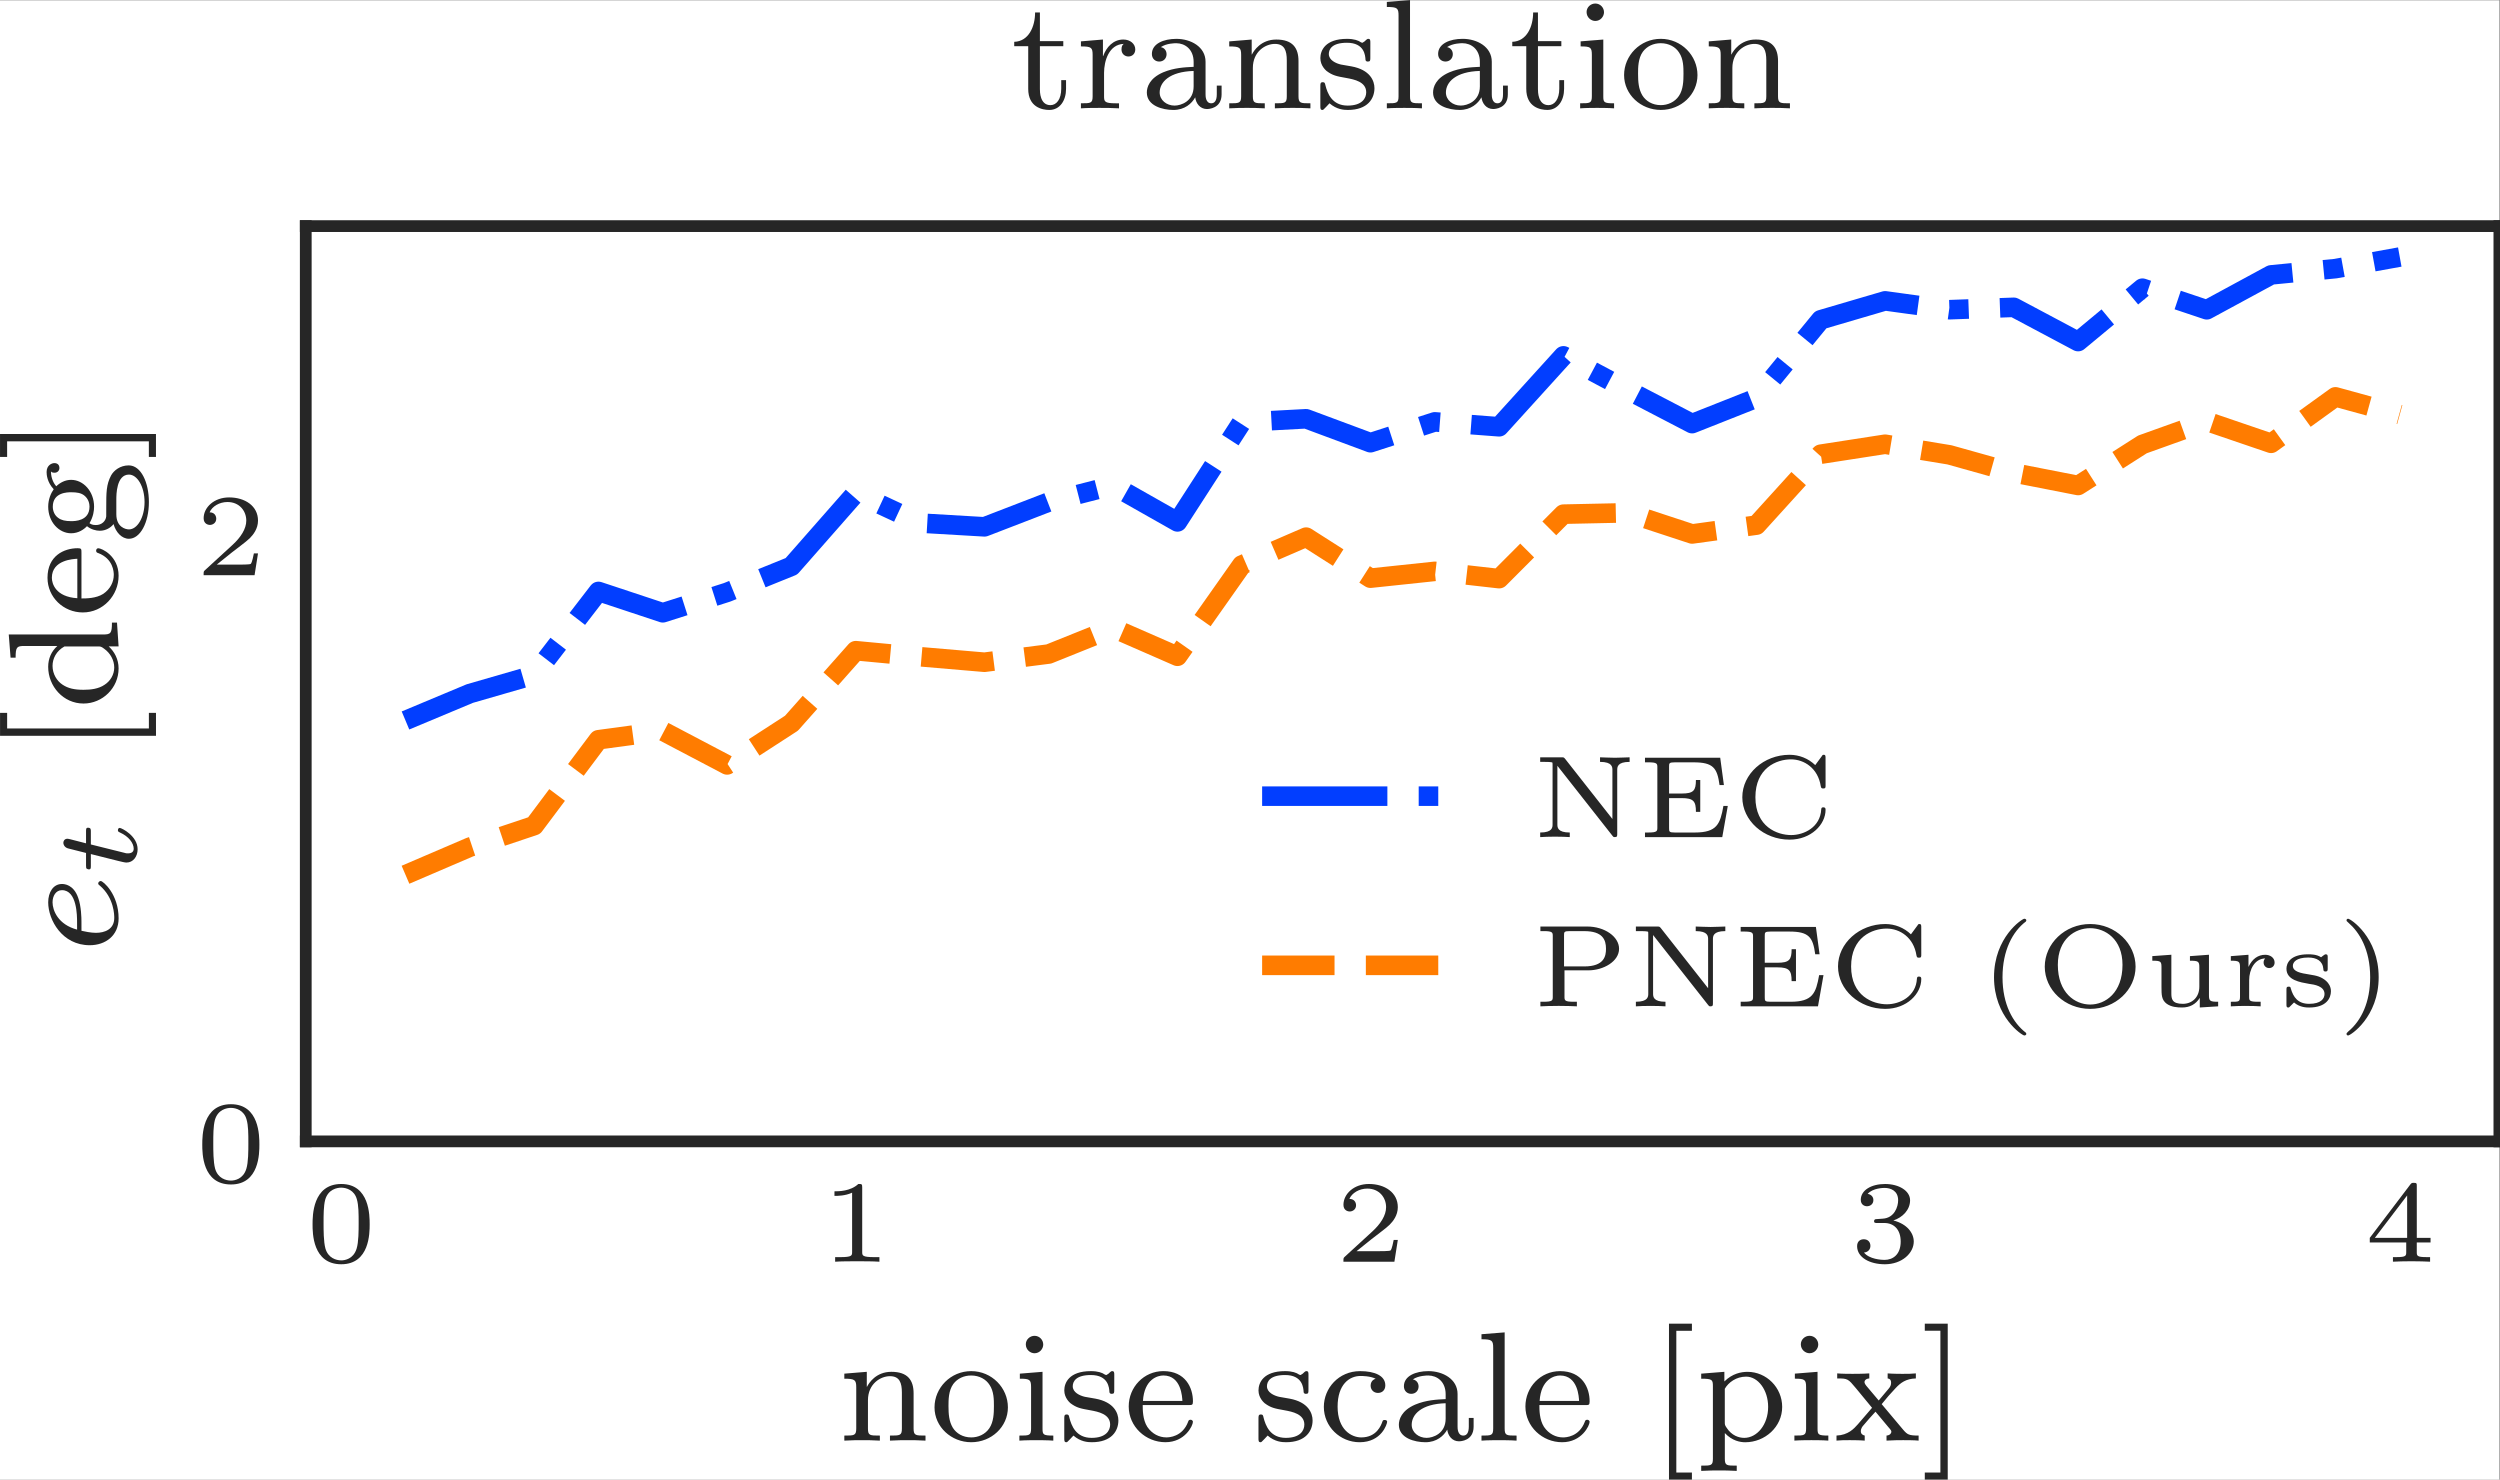 <?xml version="1.0" encoding="UTF-8" standalone="no"?>
<!-- Created with Inkscape (http://www.inkscape.org/) -->

<svg
   version="1.1"
   id="svg1"
   width="170.276"
   height="100.779"
   viewBox="0 0 170.276 100.779"
   sodipodi:docname="omni_mean_t.pdf"
   xmlns:inkscape="http://www.inkscape.org/namespaces/inkscape"
   xmlns:sodipodi="http://sodipodi.sourceforge.net/DTD/sodipodi-0.dtd"
   xmlns="http://www.w3.org/2000/svg"
   xmlns:svg="http://www.w3.org/2000/svg">
  <rect x="0" y="0" width="170.276" height="100.779" fill="#808080" stroke="none"/>
  <defs
     id="defs1">
    <clipPath
       clipPathUnits="userSpaceOnUse"
       id="clipPath15">
      <path
         d="M 15.623,17.284 H 127.707 V 64.05 H 15.623 Z"
         id="path15" />
    </clipPath>
    <clipPath
       clipPathUnits="userSpaceOnUse"
       id="clipPath17">
      <path
         d="M 15.623,17.284 H 127.707 V 64.05 H 15.623 Z"
         id="path17" />
    </clipPath>
  </defs>
  <sodipodi:namedview
     id="namedview1"
     pagecolor="#ffffff"
     bordercolor="#000000"
     borderopacity="0.25"
     inkscape:showpageshadow="2"
     inkscape:pageopacity="0.0"
     inkscape:pagecheckerboard="0"
     inkscape:deskcolor="#d1d1d1">
    <inkscape:page
       x="0"
       y="0"
       inkscape:label="1"
       id="page1"
       width="170.276"
       height="100.779"
       margin="0"
       bleed="0" />
  </sodipodi:namedview>
  <g
     id="g1"
     inkscape:groupmode="layer"
     inkscape:label="1">
    <path
       id="path1"
       d="M 0,0 H 127.707 V 75.585 H 0 Z"
       style="fill:#ffffff;fill-opacity:1;fill-rule:nonzero;stroke:none"
       transform="matrix(1.333,0,0,-1.333,0,100.779)" />
    <path
       id="path2"
       d="M 15.623,17.284 H 127.707 V 64.05 H 15.623 Z"
       style="fill:#ffffff;fill-opacity:1;fill-rule:nonzero;stroke:none"
       transform="matrix(1.333,0,0,-1.333,0,100.779)" />
    <path
       id="path3"
       d="m 3.28,-1.909 c 0,-0.434 0,-2.062 -1.453,-2.062 -1.465,0 -1.465,1.629 -1.465,2.062 0,0.434 0,2.039 1.465,2.039 1.453,0 1.453,-1.605 1.453,-2.039 z m -1.453,1.84 c -0.258,0 -0.668,-0.117 -0.809,-0.609 -0.094,-0.352 -0.094,-0.937 -0.094,-1.301 0,-0.398 0,-0.867 0.082,-1.184 0.152,-0.539 0.609,-0.621 0.82,-0.621 0.27,0 0.668,0.129 0.797,0.586 0.094,0.316 0.094,0.75 0.094,1.219 0,0.375 0,0.984 -0.105,1.313 -0.164,0.527 -0.598,0.598 -0.785,0.598 z m 0,0"
       style="fill:#262626;fill-opacity:1;fill-rule:nonzero;stroke:none"
       aria-label="0"
       transform="matrix(1.333,0,0,1.333,20.806,85.936)" />
    <path
       id="path4"
       d="m 2.145,-3.796 c 0,-0.176 -0.023,-0.176 -0.199,-0.176 -0.398,0.375 -1.008,0.375 -1.219,0.375 v 0.234 c 0.152,0 0.551,0 0.902,-0.164 v 3.023 c 0,0.188 0,0.27 -0.609,0.27 H 0.762 v 0.234 c 0.328,-0.023 0.797,-0.023 1.125,-0.023 0.34,0 0.797,0 1.137,0.023 v -0.234 H 2.766 c -0.621,0 -0.621,-0.082 -0.621,-0.27 z m 0,0"
       style="fill:#262626;fill-opacity:1;fill-rule:nonzero;stroke:none"
       aria-label="1"
       transform="matrix(1.333,0,0,1.333,55.866,85.936)" />
    <path
       id="path5"
       d="M 3.21,-1.112 H 2.999 c -0.023,0.082 -0.082,0.469 -0.164,0.539 -0.047,0.035 -0.527,0.035 -0.609,0.035 h -1.125 L 1.874,-1.159 c 0.199,-0.164 0.727,-0.539 0.914,-0.727 0.176,-0.176 0.422,-0.48 0.422,-0.902 0,-0.75 -0.668,-1.184 -1.477,-1.184 -0.762,0 -1.301,0.504 -1.301,1.066 0,0.305 0.258,0.34 0.316,0.34 0.152,0 0.328,-0.105 0.328,-0.316 0,-0.141 -0.082,-0.328 -0.34,-0.328 0.129,-0.305 0.504,-0.527 0.914,-0.527 0.621,0 0.961,0.469 0.961,0.949 0,0.422 -0.281,0.855 -0.703,1.242 l -1.418,1.301 c -0.059,0.059 -0.059,0.059 -0.059,0.246 H 3.035 Z m 0,0"
       style="fill:#262626;fill-opacity:1;fill-rule:nonzero;stroke:none"
       aria-label="2"
       transform="matrix(1.333,0,0,1.333,90.927,85.936)" />
    <path
       id="path6"
       d="m 1.759,-1.979 c 0.504,0 0.844,0.34 0.844,0.949 0,0.656 -0.387,0.937 -0.832,0.937 -0.152,0 -0.773,-0.035 -1.043,-0.375 0.234,-0.023 0.328,-0.188 0.328,-0.34 0,-0.211 -0.141,-0.34 -0.34,-0.34 -0.164,0 -0.34,0.094 -0.34,0.352 0,0.586 0.656,0.926 1.418,0.926 0.879,0 1.477,-0.574 1.477,-1.16 0,-0.434 -0.34,-0.902 -1.043,-1.078 0.469,-0.152 0.855,-0.539 0.855,-1.031 0,-0.48 -0.562,-0.832 -1.277,-0.832 -0.703,0 -1.242,0.316 -1.242,0.809 0,0.258 0.199,0.328 0.316,0.328 0.164,0 0.328,-0.105 0.328,-0.316 0,-0.188 -0.141,-0.293 -0.293,-0.316 0.27,-0.305 0.82,-0.305 0.867,-0.305 0.305,0 0.691,0.141 0.691,0.633 0,0.328 -0.188,0.902 -0.785,0.938 -0.105,0.012 -0.27,0.023 -0.316,0.023 -0.059,0 -0.129,0.012 -0.129,0.105 0,0.094 0.07,0.094 0.164,0.094 z m 0,0"
       style="fill:#262626;fill-opacity:1;fill-rule:nonzero;stroke:none"
       aria-label="3"
       transform="matrix(1.333,0,0,1.333,125.987,85.936)" />
    <path
       id="path7"
       d="M 3.375,-0.983 V -1.218 h -0.703 v -2.637 c 0,-0.141 0,-0.176 -0.152,-0.176 -0.105,0 -0.117,0.012 -0.176,0.082 l -2.074,2.73 v 0.234 H 2.132 v 0.48 c 0,0.199 0,0.27 -0.504,0.27 H 1.453 v 0.234 c 0.129,-0.012 0.691,-0.023 0.949,-0.023 0.258,0 0.82,0.012 0.949,0.023 v -0.234 H 3.175 c -0.504,0 -0.504,-0.07 -0.504,-0.27 V -0.983 Z M 2.179,-3.386 v 2.168 H 0.527 Z m 0,0"
       style="fill:#262626;fill-opacity:1;fill-rule:nonzero;stroke:none"
       aria-label="4"
       transform="matrix(1.333,0,0,1.333,161.047,85.936)" />
    <path
       id="path8"
       d="m 3.868,-2.415 c 0,-0.668 -0.293,-1.102 -1.137,-1.102 -0.785,0 -1.148,0.574 -1.242,0.762 h -0.012 v -0.762 l -1.148,0.094 v 0.258 c 0.539,0 0.609,0.059 0.609,0.445 v 2.098 c 0,0.363 -0.105,0.363 -0.609,0.363 v 0.258 c 0.34,-0.023 0.691,-0.023 0.902,-0.023 0.234,0 0.574,0 0.914,0.023 v -0.258 c -0.516,0 -0.609,0 -0.609,-0.363 V -2.064 c 0,-0.844 0.645,-1.23 1.125,-1.23 0.492,0 0.609,0.34 0.609,0.844 v 1.828 c 0,0.363 -0.094,0.363 -0.609,0.363 v 0.258 c 0.34,-0.023 0.691,-0.023 0.914,-0.023 0.223,0 0.562,0 0.902,0.023 v -0.258 c -0.504,0 -0.609,0 -0.609,-0.363 z m 4.819,0.715 c 0,-0.996 -0.82,-1.852 -1.875,-1.852 -1.055,0 -1.875,0.855 -1.875,1.852 0,0.996 0.855,1.781 1.875,1.781 1.031,0 1.875,-0.785 1.875,-1.781 z m -1.875,1.535 c -0.434,0 -0.762,-0.211 -0.938,-0.492 -0.199,-0.328 -0.223,-0.715 -0.223,-1.113 0,-0.305 0,-0.785 0.246,-1.125 0.211,-0.281 0.539,-0.434 0.914,-0.434 0.422,0 0.762,0.199 0.938,0.48 0.223,0.328 0.223,0.762 0.223,1.078 0,0.363 -0.012,0.809 -0.234,1.137 -0.211,0.316 -0.574,0.469 -0.926,0.469 z M 10.492,-4.911 c 0,-0.234 -0.188,-0.445 -0.445,-0.445 -0.234,0 -0.445,0.188 -0.445,0.434 0,0.281 0.234,0.457 0.445,0.457 0.27,0 0.445,-0.234 0.445,-0.445 z m -1.195,1.488 v 0.258 c 0.504,0 0.574,0.047 0.574,0.434 v 2.109 c 0,0.363 -0.094,0.363 -0.598,0.363 v 0.258 c 0.305,-0.023 0.75,-0.023 0.867,-0.023 0.105,0 0.586,0 0.867,0.023 v -0.258 c -0.516,0 -0.551,-0.047 -0.551,-0.352 V -3.517 Z m 4.825,0.07 c 0,-0.117 0,-0.199 -0.105,-0.199 -0.035,0 -0.059,0 -0.188,0.129 -0.012,0 -0.094,0.07 -0.117,0.07 0,0 -0.023,0 -0.07,-0.023 -0.129,-0.094 -0.352,-0.176 -0.715,-0.176 -1.113,0 -1.359,0.598 -1.359,0.984 0,0.398 0.293,0.633 0.316,0.656 0.316,0.234 0.504,0.27 1.031,0.363 0.375,0.07 0.996,0.188 0.996,0.727 0,0.305 -0.211,0.68 -0.949,0.68 -0.797,0 -1.031,-0.621 -1.137,-1.043 -0.023,-0.105 -0.035,-0.152 -0.129,-0.152 -0.129,0 -0.129,0.07 -0.129,0.223 v 0.984 c 0,0.129 0,0.211 0.105,0.211 0.047,0 0.047,-0.012 0.199,-0.164 0.035,-0.035 0.129,-0.141 0.164,-0.176 0.363,0.316 0.727,0.34 0.938,0.34 1.02,0 1.359,-0.586 1.359,-1.113 0,-0.375 -0.223,-0.938 -1.172,-1.113 -0.07,-0.012 -0.516,-0.094 -0.539,-0.094 -0.258,-0.059 -0.621,-0.223 -0.621,-0.539 0,-0.246 0.164,-0.574 0.926,-0.574 0.891,0 0.938,0.645 0.949,0.879 0.012,0.059 0.059,0.082 0.117,0.082 0.129,0 0.129,-0.059 0.129,-0.211 z m 3.797,1.535 c 0.176,0 0.223,0 0.223,-0.188 0,-0.703 -0.387,-1.547 -1.512,-1.547 -0.996,0 -1.77,0.82 -1.77,1.805 0,1.031 0.867,1.828 1.875,1.828 1.008,0 1.406,-0.855 1.406,-1.043 0,-0.023 -0.023,-0.105 -0.129,-0.105 -0.082,0 -0.105,0.059 -0.117,0.105 -0.293,0.773 -0.973,0.797 -1.113,0.797 -0.363,0 -0.727,-0.176 -0.973,-0.539 C 15.575,-1.068 15.575,-1.583 15.575,-1.818 Z m -2.332,-0.211 c 0.07,-1.113 0.75,-1.301 1.043,-1.301 0.926,0 0.961,1.125 0.973,1.301 z m 8.458,-1.324 c 0,-0.117 0,-0.199 -0.105,-0.199 -0.035,0 -0.059,0 -0.188,0.129 -0.012,0 -0.094,0.07 -0.117,0.07 0,0 -0.023,0 -0.07,-0.023 -0.129,-0.094 -0.352,-0.176 -0.715,-0.176 -1.113,0 -1.359,0.598 -1.359,0.984 0,0.398 0.293,0.633 0.316,0.656 0.316,0.234 0.504,0.27 1.031,0.363 0.375,0.07 0.996,0.188 0.996,0.727 0,0.305 -0.211,0.68 -0.949,0.68 -0.797,0 -1.031,-0.621 -1.137,-1.043 -0.023,-0.105 -0.035,-0.152 -0.129,-0.152 -0.129,0 -0.129,0.07 -0.129,0.223 v 0.984 c 0,0.129 0,0.211 0.105,0.211 0.047,0 0.047,-0.012 0.199,-0.164 0.035,-0.035 0.129,-0.141 0.164,-0.176 0.363,0.316 0.727,0.34 0.938,0.34 1.02,0 1.359,-0.586 1.359,-1.113 0,-0.375 -0.223,-0.938 -1.172,-1.113 -0.07,-0.012 -0.516,-0.094 -0.539,-0.094 -0.258,-0.059 -0.621,-0.223 -0.621,-0.539 0,-0.246 0.164,-0.574 0.926,-0.574 0.891,0 0.938,0.645 0.949,0.879 0.012,0.059 0.059,0.082 0.117,0.082 0.129,0 0.129,-0.059 0.129,-0.211 z m 3.434,0.188 c -0.223,0.07 -0.258,0.258 -0.258,0.352 0,0.211 0.152,0.375 0.375,0.375 0.211,0 0.375,-0.141 0.375,-0.387 0,-0.492 -0.539,-0.727 -1.289,-0.727 -1.102,0 -1.852,0.879 -1.852,1.828 0,1.008 0.832,1.805 1.828,1.805 1.125,0 1.406,-0.938 1.406,-1.043 0,-0.094 -0.105,-0.094 -0.129,-0.094 -0.059,0 -0.094,0.012 -0.117,0.094 -0.059,0.164 -0.281,0.797 -1.078,0.797 -0.492,0 -1.207,-0.387 -1.207,-1.57 0,-1.137 0.598,-1.57 1.172,-1.57 0.07,0 0.492,0 0.773,0.141 z m 4.184,0.785 c 0,-0.773 -0.762,-1.172 -1.488,-1.172 -0.656,0 -1.254,0.246 -1.254,0.773 0,0.246 0.176,0.387 0.375,0.387 0.223,0 0.375,-0.164 0.375,-0.375 0,-0.188 -0.117,-0.328 -0.293,-0.363 0.293,-0.199 0.727,-0.199 0.785,-0.199 0.445,0 0.891,0.305 0.891,0.961 v 0.246 c -0.469,0.023 -0.996,0.047 -1.559,0.281 -0.703,0.305 -0.832,0.762 -0.832,1.031 0,0.68 0.809,0.891 1.359,0.891 0.574,0 0.938,-0.328 1.113,-0.645 0.035,0.305 0.246,0.598 0.598,0.598 0.082,0 0.75,-0.023 0.75,-0.75 V -1.161 h -0.246 v 0.445 c 0,0.328 -0.117,0.457 -0.281,0.457 -0.293,0 -0.293,-0.375 -0.293,-0.457 z m -0.609,1.254 c 0,0.773 -0.656,0.984 -0.973,0.984 -0.41,0 -0.762,-0.281 -0.762,-0.668 0,-0.527 0.492,-1.066 1.734,-1.102 z m 3.015,-4.406 -1.184,0.094 v 0.258 c 0.539,0 0.598,0.059 0.598,0.445 v 4.113 c 0,0.363 -0.094,0.363 -0.598,0.363 v 0.258 c 0.305,-0.023 0.75,-0.023 0.891,-0.023 0.152,0 0.586,0 0.902,0.023 v -0.258 c -0.516,0 -0.609,0 -0.609,-0.363 z m 4.119,3.715 c 0.176,0 0.223,0 0.223,-0.188 0,-0.703 -0.387,-1.547 -1.512,-1.547 -0.996,0 -1.77,0.82 -1.77,1.805 0,1.031 0.867,1.828 1.875,1.828 1.008,0 1.406,-0.855 1.406,-1.043 0,-0.023 -0.023,-0.105 -0.129,-0.105 -0.082,0 -0.105,0.059 -0.117,0.105 -0.293,0.773 -0.973,0.797 -1.113,0.797 -0.363,0 -0.727,-0.176 -0.973,-0.539 C 35.843,-1.068 35.843,-1.583 35.843,-1.818 Z m -2.332,-0.211 c 0.07,-1.113 0.75,-1.301 1.043,-1.301 0.926,0 0.961,1.125 0.973,1.301 z m 7.781,4.02 V 1.628 h -0.797 v -7.242 h 0.797 V -5.978 h -1.172 v 7.969 z m 2.291,-0.715 c -0.516,0 -0.609,0 -0.609,-0.352 v -1.312 c 0.375,0.398 0.785,0.469 1.043,0.469 1.008,0 1.887,-0.785 1.887,-1.805 0,-0.996 -0.809,-1.793 -1.77,-1.793 -0.316,0 -0.773,0.082 -1.184,0.492 V -3.517 l -1.184,0.094 v 0.258 c 0.562,0 0.598,0.047 0.598,0.387 v 3.703 c 0,0.352 -0.094,0.352 -0.598,0.352 V 1.546 c 0.34,-0.023 0.691,-0.023 0.902,-0.023 0.234,0 0.574,0 0.914,0.023 z M 45.317,-2.65 c 0.188,-0.328 0.586,-0.621 1.09,-0.621 0.609,0 1.125,0.68 1.125,1.547 0,0.914 -0.574,1.582 -1.219,1.582 -0.281,0 -0.645,-0.117 -0.902,-0.516 -0.094,-0.141 -0.094,-0.152 -0.094,-0.305 z m 4.775,-2.262 c 0,-0.234 -0.188,-0.445 -0.445,-0.445 -0.234,0 -0.445,0.188 -0.445,0.434 0,0.281 0.234,0.457 0.445,0.457 0.27,0 0.445,-0.234 0.445,-0.445 z m -1.195,1.488 v 0.258 c 0.504,0 0.574,0.047 0.574,0.434 v 2.109 c 0,0.363 -0.094,0.363 -0.598,0.363 v 0.258 c 0.305,-0.023 0.75,-0.023 0.867,-0.023 0.105,0 0.586,0 0.867,0.023 v -0.258 c -0.516,0 -0.551,-0.047 -0.551,-0.352 V -3.517 Z m 4.436,1.559 c 0.223,-0.281 0.457,-0.551 0.703,-0.809 0.258,-0.281 0.539,-0.492 1.043,-0.504 v -0.258 c -0.316,0.023 -0.328,0.023 -0.691,0.023 -0.035,0 -0.504,0 -0.75,-0.023 v 0.258 c 0.152,0.023 0.176,0.117 0.176,0.223 0,0.105 -0.035,0.199 -0.129,0.305 l -0.504,0.598 -0.633,-0.75 c -0.094,-0.117 -0.094,-0.176 -0.094,-0.188 0,-0.059 0.047,-0.176 0.246,-0.188 v -0.258 c -0.316,0.023 -0.762,0.023 -0.855,0.023 -0.141,0 -0.551,0 -0.785,-0.023 v 0.258 c 0.539,0 0.551,0.012 0.961,0.504 l 0.82,0.996 -0.727,0.844 c -0.199,0.223 -0.492,0.551 -1.09,0.574 v 0.258 c 0.293,-0.023 0.34,-0.023 0.68,-0.023 0.012,0 0.504,0 0.762,0.023 v -0.258 c -0.105,-0.023 -0.199,-0.082 -0.199,-0.223 0,-0.141 0.094,-0.258 0.129,-0.293 0.199,-0.234 0.41,-0.48 0.621,-0.703 l 0.645,0.773 c 0.164,0.188 0.164,0.199 0.164,0.258 0,0.059 -0.059,0.176 -0.246,0.188 v 0.258 c 0.34,-0.023 0.703,-0.023 0.855,-0.023 0.141,0 0.551,0 0.785,0.023 v -0.258 c -0.492,0 -0.574,-0.047 -0.785,-0.293 z m 3.375,-4.113 h -1.172 v 0.363 h 0.797 V 1.628 H 55.536 V 1.991 h 1.172 z m 0,0"
       style="fill:#262626;fill-opacity:1;fill-rule:nonzero;stroke:none"
       aria-label="noisescale[pix]"
       transform="matrix(1.333,0,0,1.333,57.069,98.123)" />
    <path
       id="path9"
       d="m 3.281,-1.909 c 0,-0.434 0,-2.062 -1.453,-2.062 -1.465,0 -1.465,1.629 -1.465,2.062 0,0.434 0,2.039 1.465,2.039 1.453,0 1.453,-1.605 1.453,-2.039 z m -1.453,1.84 c -0.258,0 -0.668,-0.117 -0.809,-0.609 -0.094,-0.352 -0.094,-0.938 -0.094,-1.301 0,-0.398 0,-0.867 0.082,-1.184 0.152,-0.539 0.609,-0.621 0.82,-0.621 0.27,0 0.668,0.129 0.797,0.586 0.094,0.316 0.094,0.75 0.094,1.219 0,0.375 0,0.984 -0.105,1.312 -0.164,0.527 -0.598,0.598 -0.785,0.598 z m 0,0"
       style="fill:#262626;fill-opacity:1;fill-rule:nonzero;stroke:none"
       aria-label="0"
       transform="matrix(1.333,0,0,1.333,13.293,80.502)" />
    <path
       id="path10"
       d="M 3.211,-1.113 H 3 c -0.023,0.082 -0.082,0.469 -0.164,0.539 -0.047,0.035 -0.527,0.035 -0.609,0.035 h -1.125 L 1.875,-1.16 c 0.199,-0.164 0.727,-0.539 0.914,-0.727 0.176,-0.176 0.422,-0.48 0.422,-0.902 0,-0.75 -0.668,-1.184 -1.477,-1.184 -0.762,0 -1.301,0.504 -1.301,1.066 0,0.305 0.258,0.34 0.316,0.34 0.152,0 0.328,-0.105 0.328,-0.316 0,-0.141 -0.082,-0.328 -0.34,-0.328 0.129,-0.305 0.504,-0.527 0.914,-0.527 0.621,0 0.961,0.469 0.961,0.949 0,0.422 -0.281,0.855 -0.703,1.242 l -1.418,1.301 c -0.059,0.059 -0.059,0.059 -0.059,0.246 H 3.035 Z m 0,0"
       style="fill:#262626;fill-opacity:1;fill-rule:nonzero;stroke:none"
       aria-label="2"
       transform="matrix(1.333,0,0,1.333,13.293,39.175)" />
    <path
       id="path11"
       d="m 1.606,-1.817 c 0.176,0 0.773,-0.012 1.195,-0.164 0.691,-0.234 0.715,-0.715 0.715,-0.832 0,-0.445 -0.422,-0.703 -0.938,-0.703 -0.902,0 -2.191,0.715 -2.191,2.121 0,0.809 0.492,1.477 1.371,1.477 1.242,0 1.91,-0.797 1.91,-0.914 0,-0.07 -0.07,-0.129 -0.117,-0.129 -0.047,0 -0.082,0.023 -0.117,0.082 -0.633,0.738 -1.523,0.738 -1.652,0.738 -0.586,0 -0.762,-0.492 -0.762,-0.937 0,-0.246 0.07,-0.598 0.105,-0.738 z m -0.422,-0.223 c 0.258,-0.973 0.984,-1.254 1.395,-1.254 0.316,0 0.621,0.164 0.621,0.48 0,0.773 -1.312,0.773 -1.641,0.773 z m 0,0"
       style="fill:#262626;fill-opacity:1;fill-rule:nonzero;stroke:none"
       aria-label="e"
       transform="matrix(0,-1.333,1.333,0,7.97,64.895)" />
    <path
       id="path12"
       d="m 1.606,-2.333 h 0.656 c 0.117,0 0.199,0 0.199,-0.152 0,-0.094 -0.082,-0.094 -0.188,-0.094 h -0.609 l 0.211,-0.82 c 0.023,-0.094 0.023,-0.129 0.023,-0.129 0,-0.152 -0.117,-0.211 -0.211,-0.211 -0.07,0 -0.223,0.047 -0.281,0.234 l -0.234,0.926 H 0.528 c -0.117,0 -0.129,0.012 -0.152,0.023 -0.023,0.023 -0.047,0.105 -0.047,0.129 0.012,0.094 0.07,0.094 0.188,0.094 h 0.598 l -0.352,1.406 c -0.035,0.141 -0.082,0.34 -0.082,0.41 0,0.352 0.316,0.574 0.68,0.574 0.68,0 1.09,-0.82 1.09,-0.914 0,-0.023 -0.012,-0.094 -0.117,-0.094 -0.07,0 -0.082,0.035 -0.117,0.105 -0.199,0.445 -0.539,0.703 -0.832,0.703 -0.223,0 -0.234,-0.223 -0.234,-0.293 0,-0.082 0,-0.094 0.035,-0.211 z m 0,0"
       style="fill:#262626;fill-opacity:1;fill-rule:nonzero;stroke:none"
       aria-label="t"
       transform="matrix(0,-1.333,1.333,0,9.298,59.657)" />
    <path
       id="path13"
       d="M 2.156,1.991 V 1.628 h -0.797 v -7.242 h 0.797 v -0.363 h -1.172 v 7.969 z m 2.821,-7.43 v 0.258 c 0.539,0 0.598,0.059 0.598,0.445 v 1.688 c -0.27,-0.305 -0.645,-0.469 -1.066,-0.469 -0.996,0 -1.875,0.773 -1.875,1.805 0,0.973 0.797,1.793 1.793,1.793 0.48,0 0.867,-0.223 1.125,-0.504 v 0.504 l 1.219,-0.082 v -0.258 c -0.551,0 -0.609,-0.059 -0.609,-0.457 V -5.532 Z m 0.574,4.453 c 0,0.141 0,0.176 -0.117,0.328 -0.223,0.316 -0.586,0.516 -0.961,0.516 -0.363,0 -0.691,-0.199 -0.879,-0.492 -0.211,-0.305 -0.258,-0.703 -0.258,-1.078 0,-0.457 0.07,-0.785 0.258,-1.066 0.188,-0.293 0.551,-0.516 0.961,-0.516 0.375,0 0.762,0.188 0.996,0.609 z M 10.347,-1.817 c 0.176,0 0.223,0 0.223,-0.188 0,-0.703 -0.387,-1.547 -1.512,-1.547 -0.996,0 -1.77,0.82 -1.77,1.805 0,1.031 0.867,1.828 1.875,1.828 1.008,0 1.406,-0.855 1.406,-1.043 0,-0.023 -0.023,-0.105 -0.129,-0.105 -0.082,0 -0.105,0.059 -0.117,0.105 -0.293,0.773 -0.973,0.797 -1.113,0.797 -0.363,0 -0.727,-0.176 -0.973,-0.539 C 8.003,-1.067 8.003,-1.583 8.003,-1.817 Z M 8.015,-2.028 c 0.07,-1.113 0.75,-1.301 1.043,-1.301 0.926,0 0.961,1.125 0.973,1.301 z m 4.184,1.477 c -0.246,-0.023 -0.445,-0.234 -0.445,-0.527 0,-0.188 0.047,-0.258 0.094,-0.328 0.34,0.199 0.645,0.234 0.844,0.234 0.785,0 1.371,-0.551 1.371,-1.172 0,-0.305 -0.141,-0.562 -0.328,-0.762 0.105,-0.094 0.375,-0.27 0.762,-0.27 -0.035,0.023 -0.07,0.059 -0.07,0.188 0,0.141 0.105,0.246 0.246,0.246 0.117,0 0.246,-0.07 0.246,-0.258 0,-0.129 -0.105,-0.398 -0.457,-0.398 -0.129,0 -0.516,0.023 -0.879,0.363 -0.199,-0.141 -0.516,-0.281 -0.891,-0.281 -0.785,0 -1.359,0.551 -1.359,1.172 0,0.375 0.199,0.656 0.363,0.809 -0.164,0.199 -0.234,0.457 -0.234,0.656 0,0.316 0.164,0.562 0.34,0.703 -0.422,0.117 -0.75,0.422 -0.75,0.785 0,0.574 0.82,1.02 1.875,1.02 0.996,0 1.875,-0.398 1.875,-1.031 0,-0.434 -0.258,-0.762 -0.516,-0.902 -0.469,-0.246 -0.867,-0.246 -1.641,-0.246 z m 0.492,-0.855 c -0.738,0 -0.738,-0.762 -0.738,-0.938 0,-0.293 0.047,-0.504 0.164,-0.656 0.129,-0.188 0.352,-0.281 0.574,-0.281 0.738,0 0.738,0.762 0.738,0.938 0,0.293 -0.035,0.504 -0.164,0.668 -0.176,0.223 -0.422,0.27 -0.574,0.27 z m 0.375,1.371 c 0.223,0 1.266,0 1.266,0.645 0,0.422 -0.609,0.797 -1.406,0.797 -0.797,0 -1.395,-0.375 -1.395,-0.797 0,-0.176 0.117,-0.645 0.773,-0.645 z M 16.406,-5.978 h -1.172 v 0.363 h 0.797 v 7.242 h -0.797 v 0.363 h 1.172 z m 0,0"
       style="fill:#262626;fill-opacity:1;fill-rule:nonzero;stroke:none"
       aria-label="[deg]"
       transform="matrix(0,-1.333,1.333,0,7.97,51.429)" />
    <path
       id="path14"
       d="m 20.718,38.79 3.287,1.375 3.287,0.95 3.287,4.268 3.287,-1.09 3.287,1.045 3.287,1.331 3.287,3.74 3.287,-1.532 3.287,-0.192 3.287,1.268 3.287,0.845 3.287,-1.861 3.287,5.091 3.287,0.177 3.287,-1.223 3.287,1.065 3.287,-0.25 3.287,3.623 3.287,-1.752 3.287,-1.71 3.287,1.302 3.287,4.005 3.287,0.965 3.287,-0.452 3.287,0.122 3.287,-1.749 3.287,2.726 3.287,-1.102 3.287,1.782 3.287,0.32 3.287,0.593"
       style="fill:none;stroke:#023eff;stroke-width:1;stroke-linecap:butt;stroke-linejoin:round;stroke-miterlimit:10;stroke-dasharray:6.4, 1.6, 1, 1.6;stroke-dashoffset:0;stroke-opacity:1"
       transform="matrix(1.333,0,0,-1.333,0,100.779)"
       clip-path="url(#clipPath15)" />
    <path
       id="path16"
       d="m 20.718,30.907 3.287,1.41 3.287,1.101 3.287,4.387 3.287,0.444 3.287,-1.729 3.287,2.13 3.287,3.705 3.287,-0.308 3.287,-0.281 3.287,0.42 3.287,1.322 3.287,-1.437 3.287,4.663 3.287,1.423 3.287,-2.096 3.287,0.348 3.287,-0.372 3.287,3.294 3.287,0.07 3.287,-1.081 3.287,0.451 3.287,3.624 3.287,0.509 3.287,-0.542 3.287,-0.921 3.287,-0.644 3.287,2.098 3.287,1.178 3.287,-1.121 3.287,2.373 3.287,-0.904"
       style="fill:none;stroke:#ff7c00;stroke-width:1;stroke-linecap:butt;stroke-linejoin:round;stroke-miterlimit:10;stroke-dasharray:3.7, 1.6;stroke-dashoffset:0;stroke-opacity:1"
       transform="matrix(1.333,0,0,-1.333,0,100.779)"
       clip-path="url(#clipPath17)" />
    <path
       id="path18"
       d="M 15.623,17.284 V 64.05"
       style="fill:none;stroke:#262626;stroke-width:0.6;stroke-linecap:square;stroke-linejoin:miter;stroke-miterlimit:10;stroke-dasharray:none;stroke-opacity:1"
       transform="matrix(1.333,0,0,-1.333,0,100.779)" />
    <path
       id="path19"
       d="M 127.707,17.284 V 64.05"
       style="fill:none;stroke:#262626;stroke-width:0.6;stroke-linecap:square;stroke-linejoin:miter;stroke-miterlimit:10;stroke-dasharray:none;stroke-opacity:1"
       transform="matrix(1.333,0,0,-1.333,0,100.779)" />
    <path
       id="path20"
       d="M 15.623,17.284 H 127.707"
       style="fill:none;stroke:#262626;stroke-width:0.6;stroke-linecap:square;stroke-linejoin:miter;stroke-miterlimit:10;stroke-dasharray:none;stroke-opacity:1"
       transform="matrix(1.333,0,0,-1.333,0,100.779)" />
    <path
       id="path21"
       d="M 15.623,64.05 H 127.707"
       style="fill:none;stroke:#262626;stroke-width:0.6;stroke-linecap:square;stroke-linejoin:miter;stroke-miterlimit:10;stroke-dasharray:none;stroke-opacity:1"
       transform="matrix(1.333,0,0,-1.333,0,100.779)" />
    <path
       id="path22"
       d="M 1.478,-3.176 H 2.673 V -3.434 H 1.478 V -4.899 H 1.232 c 0,0.727 -0.328,1.477 -1.066,1.5 v 0.223 h 0.715 v 2.18 c 0,0.938 0.715,1.078 1.078,1.078 0.539,0 0.855,-0.48 0.855,-1.078 V -1.442 H 2.568 v 0.434 c 0,0.551 -0.246,0.844 -0.551,0.844 -0.539,0 -0.539,-0.691 -0.539,-0.82 z m 3.278,1.359 c 0,-0.598 0.246,-1.453 1.008,-1.477 -0.047,0.035 -0.117,0.094 -0.117,0.281 0,0.246 0.188,0.363 0.352,0.363 0.188,0 0.352,-0.129 0.352,-0.363 0,-0.281 -0.258,-0.504 -0.609,-0.504 -0.516,0 -0.867,0.387 -1.031,0.844 h -0.012 v -0.844 l -1.125,0.094 v 0.258 c 0.539,0 0.598,0.059 0.598,0.445 v 2.098 c 0,0.363 -0.094,0.363 -0.598,0.363 v 0.258 c 0.305,-0.023 0.75,-0.023 0.938,-0.023 0.469,0 0.492,0 1.008,0.023 V -0.258 H 5.354 c -0.586,0 -0.598,-0.094 -0.598,-0.375 z m 5.186,-0.562 c 0,-0.773 -0.762,-1.172 -1.488,-1.172 -0.656,0 -1.254,0.246 -1.254,0.773 0,0.246 0.176,0.387 0.375,0.387 0.223,0 0.375,-0.164 0.375,-0.375 0,-0.188 -0.117,-0.328 -0.293,-0.363 0.293,-0.199 0.727,-0.199 0.785,-0.199 0.445,0 0.891,0.305 0.891,0.961 v 0.246 c -0.469,0.023 -0.996,0.047 -1.559,0.281 -0.703,0.305 -0.832,0.762 -0.832,1.031 0,0.68 0.809,0.891 1.359,0.891 0.574,0 0.938,-0.328 1.113,-0.645 0.035,0.305 0.246,0.598 0.598,0.598 0.082,0 0.75,-0.023 0.75,-0.75 V -1.161 h -0.246 v 0.445 c 0,0.328 -0.117,0.457 -0.281,0.457 -0.293,0 -0.293,-0.375 -0.293,-0.457 z m -0.609,1.254 c 0,0.773 -0.656,0.984 -0.973,0.984 -0.41,0 -0.762,-0.281 -0.762,-0.668 0,-0.527 0.492,-1.066 1.734,-1.102 z m 5.358,-1.289 c 0,-0.668 -0.293,-1.102 -1.137,-1.102 -0.785,0 -1.148,0.574 -1.242,0.762 h -0.012 v -0.762 l -1.148,0.094 v 0.258 c 0.539,0 0.609,0.059 0.609,0.445 v 2.098 c 0,0.363 -0.105,0.363 -0.609,0.363 V -6.220569e-4 C 11.492,-0.024 11.843,-0.024 12.054,-0.024 c 0.234,0 0.574,0 0.914,0.023 V -0.258 c -0.516,0 -0.609,0 -0.609,-0.363 V -2.063 c 0,-0.844 0.645,-1.23 1.125,-1.23 0.492,0 0.609,0.34 0.609,0.844 v 1.828 c 0,0.363 -0.094,0.363 -0.609,0.363 V -6.220569e-4 C 13.824,-0.024 14.175,-0.024 14.398,-0.024 c 0.223,0 0.562,0 0.902,0.023 V -0.258 c -0.504,0 -0.609,0 -0.609,-0.363 z m 3.671,-0.938 c 0,-0.117 0,-0.199 -0.105,-0.199 -0.035,0 -0.059,0 -0.188,0.129 -0.012,0 -0.094,0.07 -0.117,0.07 0,0 -0.023,0 -0.07,-0.023 -0.129,-0.094 -0.352,-0.176 -0.715,-0.176 -1.113,0 -1.359,0.598 -1.359,0.984 0,0.398 0.293,0.633 0.316,0.656 0.316,0.234 0.504,0.27 1.031,0.363 0.375,0.07 0.996,0.188 0.996,0.727 0,0.305 -0.211,0.68 -0.949,0.68 -0.797,0 -1.031,-0.621 -1.137,-1.043 -0.023,-0.105 -0.035,-0.152 -0.129,-0.152 -0.129,0 -0.129,0.07 -0.129,0.223 v 0.984 c 0,0.129 0,0.211 0.105,0.211 0.047,0 0.047,-0.012 0.199,-0.164 0.035,-0.035 0.129,-0.141 0.164,-0.176 0.363,0.316 0.727,0.34 0.938,0.34 1.02,0 1.359,-0.586 1.359,-1.113 0,-0.375 -0.223,-0.938 -1.172,-1.113 -0.07,-0.012 -0.516,-0.094 -0.539,-0.094 -0.258,-0.059 -0.621,-0.223 -0.621,-0.539 0,-0.246 0.164,-0.574 0.926,-0.574 0.891,0 0.938,0.645 0.949,0.879 0.012,0.059 0.059,0.082 0.117,0.082 0.129,0 0.129,-0.059 0.129,-0.211 z m 2.027,-2.18 -1.184,0.094 v 0.258 c 0.539,0 0.598,0.059 0.598,0.445 v 4.113 c 0,0.363 -0.094,0.363 -0.598,0.363 v 0.258 c 0.305,-0.023 0.75,-0.023 0.891,-0.023 0.152,0 0.586,0 0.902,0.023 V -0.258 c -0.516,0 -0.609,0 -0.609,-0.363 z m 4.178,3.152 c 0,-0.773 -0.762,-1.172 -1.488,-1.172 -0.656,0 -1.254,0.246 -1.254,0.773 0,0.246 0.176,0.387 0.375,0.387 0.223,0 0.375,-0.164 0.375,-0.375 0,-0.188 -0.117,-0.328 -0.293,-0.363 0.293,-0.199 0.727,-0.199 0.785,-0.199 0.445,0 0.891,0.305 0.891,0.961 v 0.246 c -0.469,0.023 -0.996,0.047 -1.559,0.281 -0.703,0.305 -0.832,0.762 -0.832,1.031 0,0.68 0.809,0.891 1.359,0.891 0.574,0 0.938,-0.328 1.113,-0.645 0.035,0.305 0.246,0.598 0.598,0.598 0.082,0 0.75,-0.023 0.75,-0.75 V -1.161 h -0.246 v 0.445 c 0,0.328 -0.117,0.457 -0.281,0.457 -0.293,0 -0.293,-0.375 -0.293,-0.457 z m -0.609,1.254 c 0,0.773 -0.656,0.984 -0.973,0.984 -0.41,0 -0.762,-0.281 -0.762,-0.668 0,-0.527 0.492,-1.066 1.734,-1.102 z m 2.968,-2.051 h 1.195 v -0.258 h -1.195 v -1.465 h -0.246 c 0,0.727 -0.328,1.477 -1.066,1.5 v 0.223 h 0.715 v 2.18 c 0,0.938 0.715,1.078 1.078,1.078 0.539,0 0.855,-0.48 0.855,-1.078 V -1.442 h -0.246 v 0.434 c 0,0.551 -0.246,0.844 -0.551,0.844 -0.539,0 -0.539,-0.691 -0.539,-0.82 z m 3.375,-1.734 c 0,-0.234 -0.188,-0.445 -0.445,-0.445 -0.234,0 -0.445,0.188 -0.445,0.434 0,0.281 0.234,0.457 0.445,0.457 0.27,0 0.445,-0.234 0.445,-0.445 z m -1.195,1.488 v 0.258 c 0.504,0 0.574,0.047 0.574,0.434 v 2.109 c 0,0.363 -0.094,0.363 -0.598,0.363 v 0.258 c 0.305,-0.023 0.75,-0.023 0.867,-0.023 0.105,0 0.586,0 0.867,0.023 V -0.258 c -0.516,0 -0.551,-0.047 -0.551,-0.352 V -3.516 Z m 5.971,1.723 c 0,-0.996 -0.82,-1.852 -1.875,-1.852 -1.055,0 -1.875,0.855 -1.875,1.852 0,0.996 0.855,1.781 1.875,1.781 1.031,0 1.875,-0.785 1.875,-1.781 z m -1.875,1.535 c -0.434,0 -0.762,-0.211 -0.938,-0.492 -0.199,-0.328 -0.223,-0.715 -0.223,-1.113 0,-0.305 0,-0.785 0.246,-1.125 0.211,-0.281 0.539,-0.434 0.914,-0.434 0.422,0 0.762,0.199 0.938,0.48 0.223,0.328 0.223,0.762 0.223,1.078 0,0.363 -0.012,0.809 -0.234,1.137 -0.211,0.316 -0.574,0.469 -0.926,0.469 z m 5.991,-2.25 c 0,-0.668 -0.293,-1.102 -1.137,-1.102 -0.785,0 -1.148,0.574 -1.242,0.762 h -0.012 v -0.762 l -1.148,0.094 v 0.258 c 0.539,0 0.609,0.059 0.609,0.445 v 2.098 c 0,0.363 -0.105,0.363 -0.609,0.363 V -6.220569e-4 C 35.993,-0.024 36.344,-0.024 36.555,-0.024 c 0.234,0 0.574,0 0.914,0.023 V -0.258 c -0.516,0 -0.609,0 -0.609,-0.363 V -2.063 c 0,-0.844 0.645,-1.23 1.125,-1.23 0.492,0 0.609,0.34 0.609,0.844 v 1.828 c 0,0.363 -0.094,0.363 -0.609,0.363 V -6.220569e-4 C 38.325,-0.024 38.676,-0.024 38.899,-0.024 c 0.223,0 0.562,0 0.902,0.023 V -0.258 c -0.504,0 -0.609,0 -0.609,-0.363 z m 0,0"
       style="fill:#262626;fill-opacity:1;fill-rule:nonzero;stroke:none"
       aria-label="translation"
       transform="matrix(1.333,0,0,1.333,68.858,7.38)" />
    <path
       id="path23"
       d="m 64.489,34.923 h 9"
       style="fill:none;stroke:#023eff;stroke-width:1;stroke-linecap:butt;stroke-linejoin:round;stroke-miterlimit:10;stroke-dasharray:6.4, 1.6, 1, 1.6;stroke-dashoffset:0;stroke-opacity:1"
       transform="matrix(1.333,0,0,-1.333,0,100.779)" />
    <path
       id="path24"
       d="m 1.665,-3.995 c -0.07,-0.082 -0.07,-0.082 -0.199,-0.082 H 0.388 v 0.234 h 0.188 c 0.141,0 0.293,0 0.41,0.023 0.035,0.012 0.035,0.012 0.035,0.117 v 3.047 c 0,0.152 0,0.422 -0.633,0.422 V 6.423652e-4 C 0.505,-0.011 0.892,-0.023 1.138,-0.023 c 0.281,0 0.656,0.012 0.762,0.023 V -0.234 c -0.633,0 -0.633,-0.27 -0.633,-0.422 V -3.644 l 2.812,3.574 c 0.047,0.059 0.047,0.07 0.129,0.07 0.117,0 0.117,-0.059 0.117,-0.176 V -3.421 c 0,-0.152 0,-0.422 0.633,-0.422 v -0.234 c -0.105,0 -0.504,0.023 -0.75,0.023 -0.27,0 -0.656,-0.023 -0.762,-0.023 v 0.234 c 0.633,0 0.633,0.27 0.633,0.422 v 2.496 z m 8.309,2.402 H 9.751 c -0.164,0.926 -0.328,1.359 -1.465,1.359 H 7.267 c -0.293,0 -0.293,-0.047 -0.293,-0.234 V -1.992 h 0.645 c 0.609,0 0.727,0.164 0.727,0.703 H 8.567 V -2.917 H 8.345 c 0,0.539 -0.117,0.691 -0.727,0.691 H 6.974 v -1.371 c 0,-0.176 0,-0.223 0.293,-0.223 h 0.961 c 0.996,0 1.207,0.281 1.324,1.16 h 0.223 l -0.188,-1.395 h -3.844 v 0.234 h 0.152 c 0.48,0 0.48,0.07 0.48,0.27 v 3.047 c 0,0.199 0,0.27 -0.48,0.27 H 5.743 V 6.423652e-4 h 3.949 z m 4.995,-2.449 c 0,-0.094 0,-0.164 -0.094,-0.164 -0.059,0 -0.07,0.023 -0.105,0.082 l -0.328,0.445 c -0.352,-0.34 -0.82,-0.527 -1.312,-0.527 -1.324,0 -2.414,0.984 -2.414,2.168 0,1.195 1.09,2.168 2.414,2.168 1.102,0 1.84,-0.773 1.84,-1.523 0,-0.07 -0.012,-0.129 -0.117,-0.129 -0.094,0 -0.094,0.047 -0.105,0.105 -0.047,0.914 -0.879,1.313 -1.535,1.313 -0.715,0 -1.828,-0.422 -1.828,-1.934 0,-1.488 1.078,-1.934 1.816,-1.934 0.68,0 1.383,0.457 1.523,1.371 0.023,0.082 0.023,0.117 0.129,0.117 0.117,0 0.117,-0.047 0.117,-0.164 z m 0,0"
       style="fill:#262626;fill-opacity:1;fill-rule:nonzero;stroke:none"
       aria-label="NEC"
       transform="matrix(1.333,0,0,1.333,104.385,57.015)" />
    <path
       id="path25"
       d="m 64.489,26.278 h 9"
       style="fill:none;stroke:#ff7c00;stroke-width:1;stroke-linecap:butt;stroke-linejoin:round;stroke-miterlimit:10;stroke-dasharray:3.7, 1.6;stroke-dashoffset:0;stroke-opacity:1"
       transform="matrix(1.333,0,0,-1.333,0,100.779)" />
    <path
       id="path26"
       d="m 1.63,-1.839 h 1.219 c 0.773,0 1.57,-0.457 1.57,-1.102 0,-0.621 -0.738,-1.137 -1.629,-1.137 H 0.399 v 0.234 h 0.152 c 0.48,0 0.48,0.07 0.48,0.27 v 3.07 c 0,0.199 0,0.27 -0.48,0.27 H 0.399 V 6.49054e-4 C 0.481,-0.011 1.079,-0.023 1.337,-0.023 c 0.246,0 0.832,0.012 0.926,0.023 V -0.234 H 2.11 c -0.48,0 -0.48,-0.07 -0.48,-0.27 z m 1.008,-2.004 c 0.938,0 1.113,0.434 1.113,0.902 0,0.363 -0.082,0.902 -1.113,0.902 h -1.031 v -1.582 c 0,-0.176 0,-0.223 0.293,-0.223 z m 3.917,-0.152 c -0.07,-0.082 -0.07,-0.082 -0.199,-0.082 h -1.078 v 0.234 h 0.188 c 0.141,0 0.293,0 0.41,0.023 0.035,0.012 0.035,0.012 0.035,0.117 v 3.047 c 0,0.152 0,0.422 -0.633,0.422 V 6.49054e-4 c 0.117,-0.012 0.504,-0.023 0.75,-0.023 0.281,0 0.656,0.012 0.762,0.023 V -0.234 c -0.633,0 -0.633,-0.27 -0.633,-0.422 V -3.644 l 2.812,3.574 c 0.047,0.059 0.047,0.07 0.129,0.07 0.117,0 0.117,-0.059 0.117,-0.176 v -3.246 c 0,-0.152 0,-0.422 0.633,-0.422 v -0.234 c -0.105,0 -0.504,0.023 -0.75,0.023 -0.27,0 -0.656,-0.023 -0.762,-0.023 v 0.234 c 0.633,0 0.633,0.27 0.633,0.422 v 2.496 z m 8.309,2.402 h -0.223 c -0.164,0.926 -0.328,1.359 -1.465,1.359 h -1.02 c -0.293,0 -0.293,-0.047 -0.293,-0.234 V -1.992 h 0.645 c 0.609,0 0.727,0.164 0.727,0.703 h 0.223 v -1.629 h -0.223 c 0,0.539 -0.117,0.691 -0.727,0.691 h -0.645 v -1.371 c 0,-0.176 0,-0.223 0.293,-0.223 h 0.961 c 0.996,0 1.207,0.281 1.324,1.16 h 0.223 l -0.188,-1.395 h -3.844 v 0.234 h 0.152 c 0.48,0 0.48,0.07 0.48,0.27 v 3.047 c 0,0.199 0,0.27 -0.48,0.27 H 10.633 V 6.49054e-4 h 3.949 z m 4.995,-2.449 c 0,-0.094 0,-0.164 -0.094,-0.164 -0.059,0 -0.07,0.023 -0.105,0.082 l -0.328,0.445 c -0.352,-0.34 -0.82,-0.527 -1.312,-0.527 -1.324,0 -2.414,0.984 -2.414,2.168 0,1.195 1.09,2.168 2.414,2.168 1.102,0 1.84,-0.773 1.84,-1.523 0,-0.07 -0.012,-0.129 -0.117,-0.129 -0.094,0 -0.094,0.047 -0.105,0.105 -0.047,0.914 -0.879,1.312 -1.535,1.312 -0.715,0 -1.828,-0.422 -1.828,-1.934 0,-1.488 1.078,-1.934 1.816,-1.934 0.68,0 1.383,0.457 1.523,1.371 0.023,0.082 0.023,0.117 0.129,0.117 0.117,0 0.117,-0.047 0.117,-0.164 z m 5.347,5.391 c -0.656,-0.504 -1.195,-1.441 -1.195,-2.836 0,-1.383 0.527,-2.344 1.195,-2.848 0,-0.012 0.023,-0.035 0.023,-0.059 0,-0.035 -0.035,-0.082 -0.105,-0.082 -0.105,0 -1.547,0.938 -1.547,2.988 0,2.039 1.441,2.977 1.547,2.977 0.07,0 0.105,-0.047 0.105,-0.082 0,-0.023 -0.023,-0.047 -0.023,-0.059 z m 5.604,-3.375 c 0,-1.172 -1.02,-2.18 -2.32,-2.18 -1.301,0 -2.32,1.008 -2.32,2.18 0,1.184 1.031,2.156 2.32,2.156 1.289,0 2.32,-0.973 2.32,-2.156 z m -2.32,1.934 c -0.773,0 -1.652,-0.598 -1.652,-2.027 0,-1.336 0.891,-1.875 1.652,-1.875 0.762,0 1.652,0.551 1.652,1.875 0,1.43 -0.879,2.027 -1.652,2.027 z m 5.098,-2.473 v 0.234 c 0.422,0 0.48,0.035 0.48,0.328 v 0.996 c 0,0.551 -0.375,0.879 -0.844,0.879 -0.562,0 -0.586,-0.258 -0.586,-0.551 V -2.636 l -0.973,0.07 v 0.234 c 0.469,0 0.469,0.047 0.469,0.398 v 0.938 c 0,0.41 0,0.668 0.27,0.867 0.234,0.164 0.527,0.188 0.785,0.188 0.375,0 0.691,-0.152 0.902,-0.492 v 0.492 l 0.938,-0.059 V -0.234 c -0.41,0 -0.469,-0.035 -0.469,-0.328 V -2.636 Z m 3.026,1.23 c 0,-0.562 0.293,-1.102 0.82,-1.113 -0.059,0.059 -0.082,0.129 -0.082,0.211 0,0.164 0.129,0.281 0.281,0.281 0.164,0 0.281,-0.117 0.281,-0.281 0,-0.246 -0.223,-0.398 -0.48,-0.398 -0.363,0 -0.668,0.211 -0.855,0.621 v -0.621 l -0.902,0.07 v 0.234 c 0.41,0 0.469,0.035 0.469,0.328 v 1.512 c 0,0.258 -0.059,0.258 -0.469,0.258 V 6.49054e-4 c 0.141,-0.012 0.586,-0.023 0.715,-0.023 0.316,0 0.727,0.012 0.809,0.023 V -0.234 H 37.07 c -0.445,0 -0.457,-0.059 -0.457,-0.258 z M 40.627,-2.495 c 0,-0.105 0,-0.164 -0.105,-0.164 -0.023,0 -0.035,0 -0.129,0.07 -0.012,0.012 -0.012,0.012 -0.105,0.082 -0.223,-0.152 -0.527,-0.152 -0.656,-0.152 -0.938,0 -1.113,0.469 -1.113,0.738 0,0.586 0.703,0.691 1.16,0.773 0.27,0.035 0.785,0.117 0.785,0.516 0,0.234 -0.176,0.504 -0.785,0.504 -0.574,0 -0.809,-0.34 -0.938,-0.785 -0.012,-0.059 -0.023,-0.094 -0.105,-0.094 -0.117,0 -0.117,0.059 -0.117,0.176 v 0.727 c 0,0.094 0,0.164 0.094,0.164 0.035,0 0.047,0 0.152,-0.117 l 0.141,-0.141 c 0.293,0.258 0.656,0.258 0.773,0.258 0.879,0 1.113,-0.48 1.113,-0.832 0,-0.234 -0.117,-0.41 -0.246,-0.527 -0.258,-0.223 -0.492,-0.27 -0.855,-0.328 -0.445,-0.07 -0.844,-0.141 -0.844,-0.445 0,-0.176 0.164,-0.422 0.785,-0.422 0.422,0 0.738,0.164 0.773,0.586 0,0.07 0.012,0.129 0.105,0.129 0.117,0 0.117,-0.059 0.117,-0.176 z m 2.604,1.008 c 0,-2.051 -1.441,-2.988 -1.559,-2.988 -0.07,0 -0.082,0.047 -0.082,0.082 0,0.035 0,0.035 0.105,0.129 0.539,0.469 1.102,1.348 1.102,2.777 0,1.266 -0.445,2.215 -1.125,2.777 -0.082,0.082 -0.082,0.082 -0.082,0.117 0,0.035 0.012,0.082 0.082,0.082 0.117,0 1.559,-0.938 1.559,-2.977 z m 0,0"
       style="fill:#262626;fill-opacity:1;fill-rule:nonzero;stroke:none"
       aria-label="PNEC(Ours)"
       transform="matrix(1.333,0,0,1.333,104.385,68.542)" />
  </g>
</svg>
